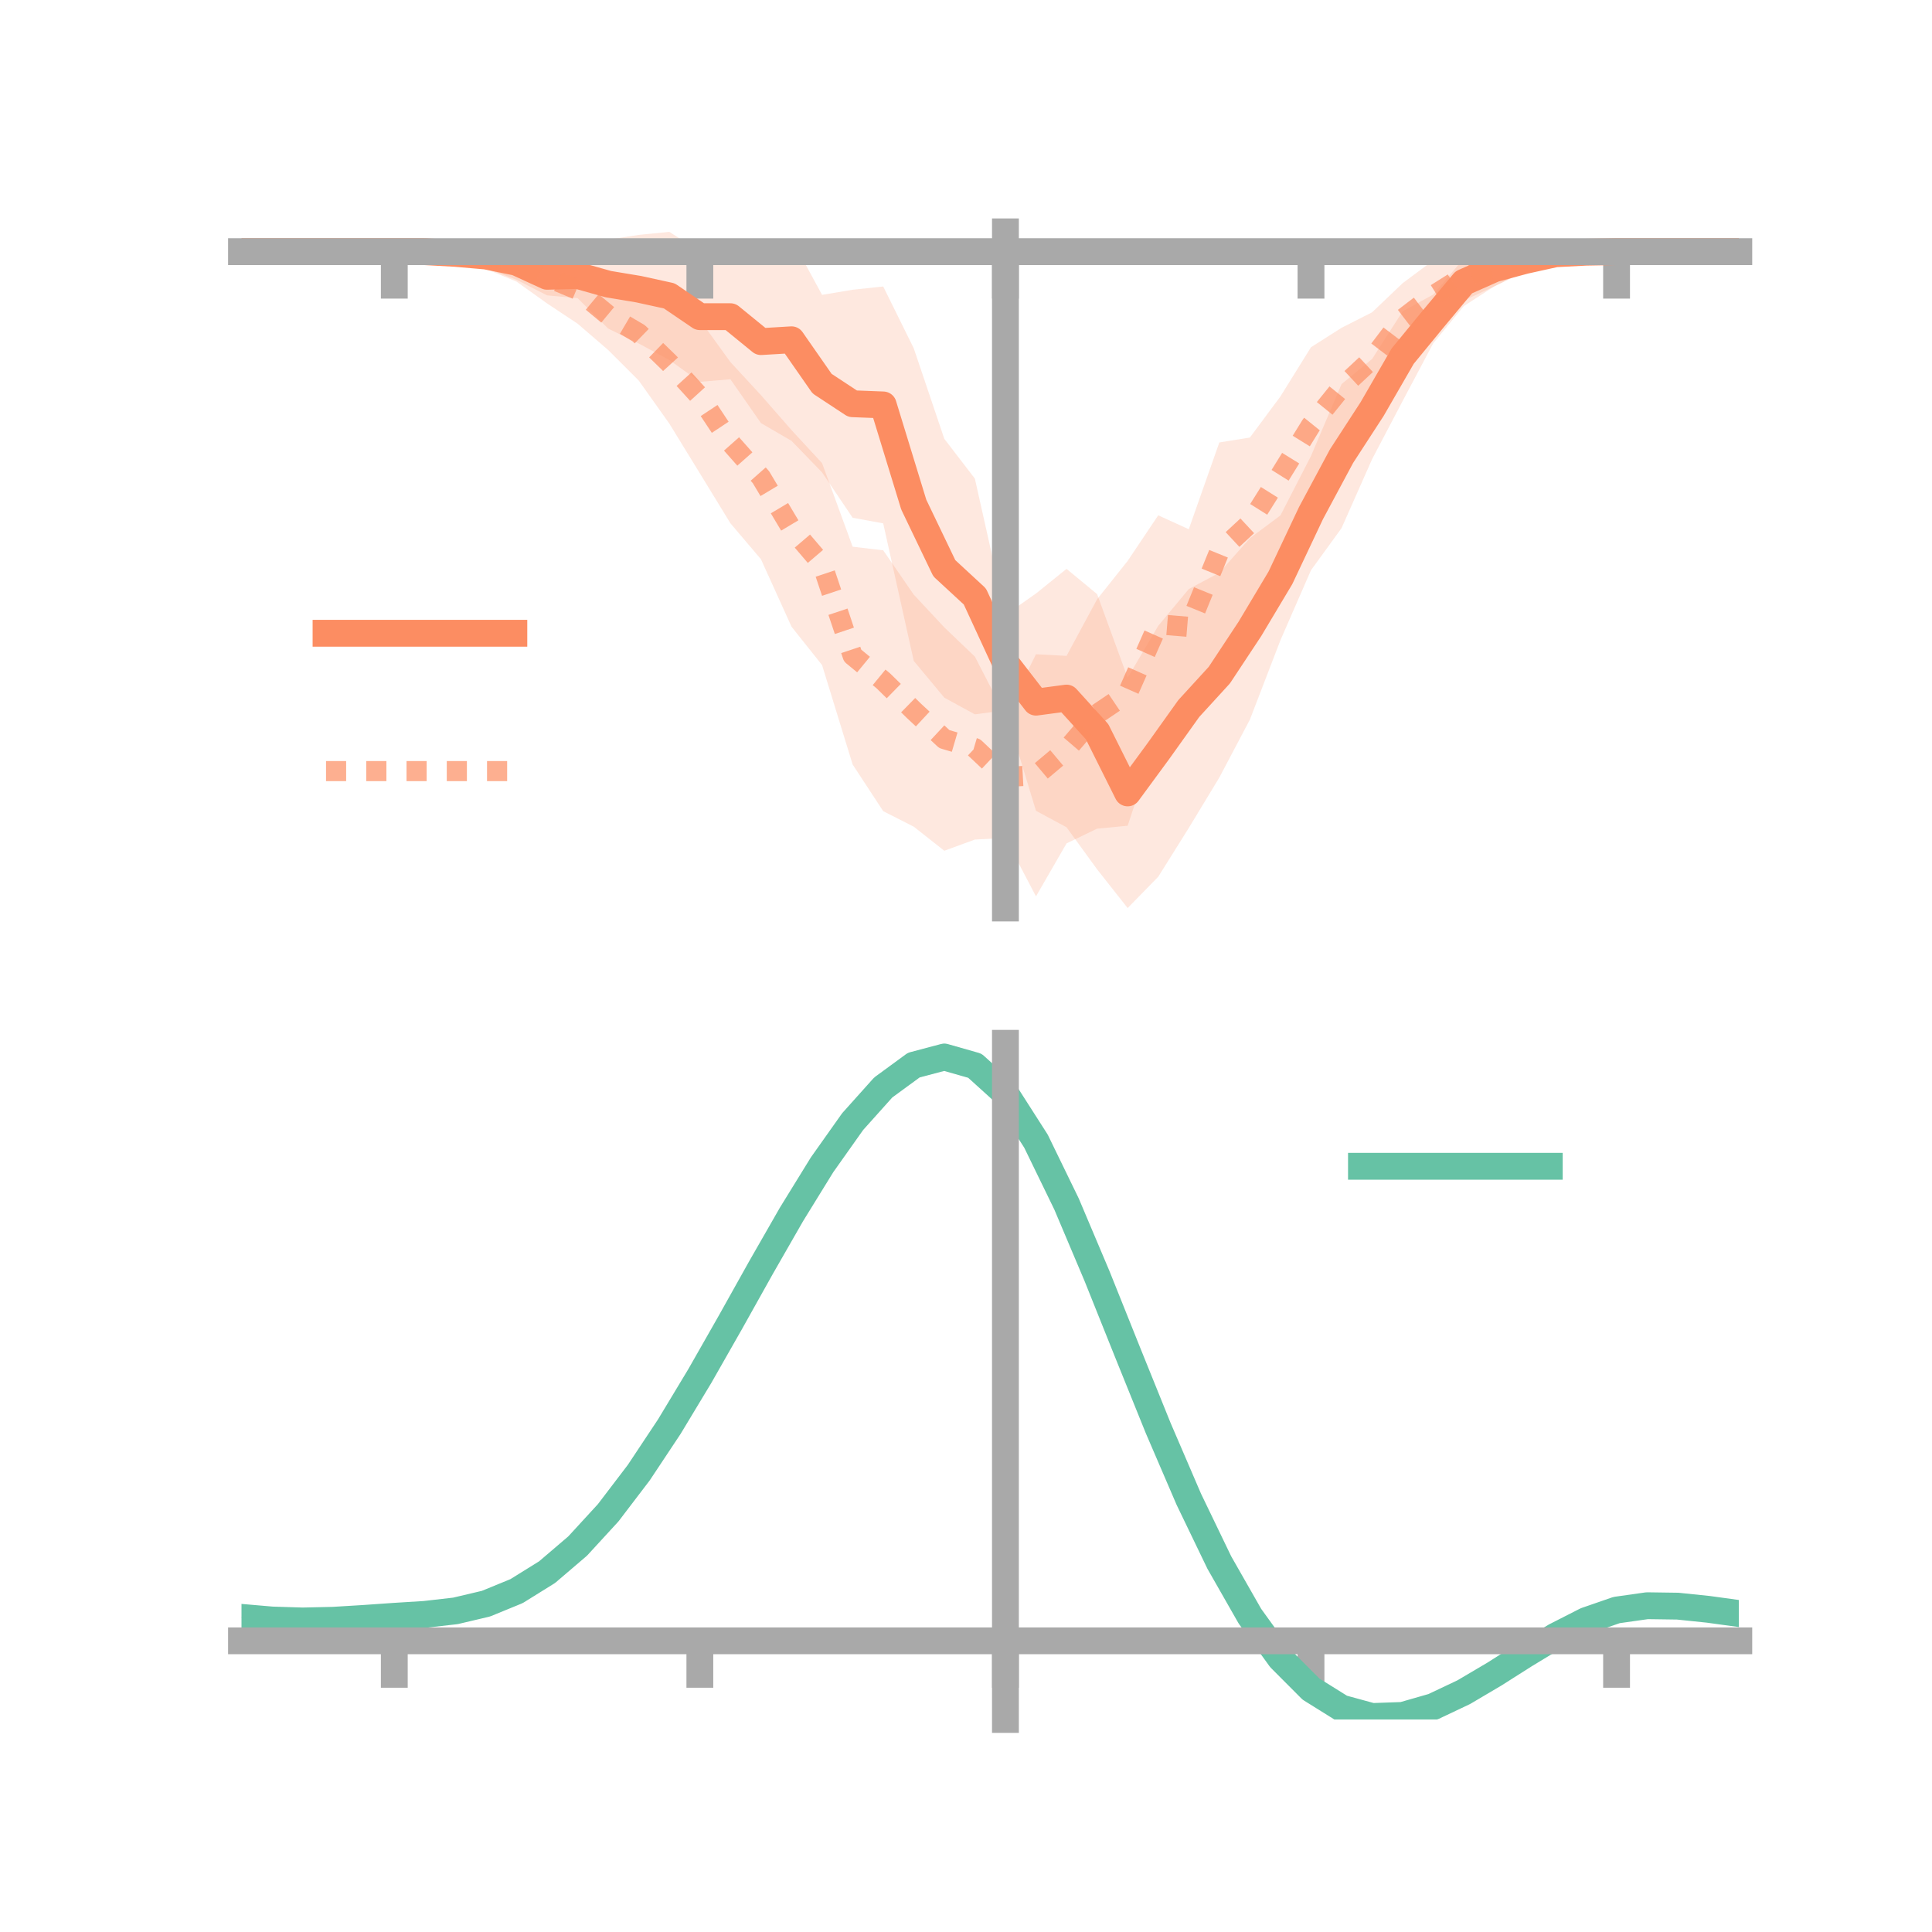 <?xml version="1.0" encoding="utf-8" standalone="no"?>
<!DOCTYPE svg PUBLIC "-//W3C//DTD SVG 1.1//EN"
  "http://www.w3.org/Graphics/SVG/1.1/DTD/svg11.dtd">
<!-- Created with matplotlib (https://matplotlib.org/) -->
<svg height="144pt" version="1.1" viewBox="0 0 144 144" width="144pt" xmlns="http://www.w3.org/2000/svg" xmlns:xlink="http://www.w3.org/1999/xlink">
 <defs>
  <style type="text/css">*{stroke-linecap:butt;stroke-linejoin:round;}</style>
 </defs>
 <g id="figure_1">
  <g id="patch_1">
   <path d="M 0 144 
L 144 144 
L 144 0 
L 0 0 
z
" style="fill:none;"/>
  </g>
  <g id="axes_1">
   <g id="patch_2">
    <path d="M 18 67.68 
L 129.6 67.68 
L 129.6 17.28 
L 18 17.28 
z
" style="fill:none;"/>
   </g>
   <g id="PolyCollection_1">
    <path clip-path="url(#p2fee070077)" d="M 18 18.756 
L 18 18.756 
L 20.278 18.756 
L 22.555 18.756 
L 24.833 18.756 
L 27.11 18.756 
L 29.388 18.756 
L 31.665 18.558 
L 33.943 18.386 
L 36.22 18.175 
L 38.498 18.242 
L 40.776 19.173 
L 43.053 18.843 
L 45.331 17.861 
L 47.608 17.507 
L 49.886 17.28 
L 52.163 18.744 
L 54.441 18.939 
L 56.718 19.387 
L 58.996 17.789 
L 61.273 21.977 
L 63.551 21.596 
L 65.829 21.352 
L 68.106 25.96 
L 70.384 32.709 
L 72.661 35.672 
L 74.939 45.84 
L 77.216 44.236 
L 79.494 42.401 
L 81.771 44.28 
L 84.049 50.519 
L 86.327 46.645 
L 88.604 43.906 
L 90.882 42.687 
L 93.159 40.116 
L 95.437 38.415 
L 97.714 33.987 
L 99.992 28.629 
L 102.269 26.755 
L 104.547 23.204 
L 106.824 21.954 
L 109.102 19.269 
L 111.38 18.722 
L 113.657 18.62 
L 115.935 18.502 
L 118.212 18.59 
L 120.49 18.756 
L 122.767 18.756 
L 125.045 18.756 
L 127.322 18.756 
L 129.6 18.756 
L 129.6 18.756 
L 129.6 18.756 
L 127.322 18.756 
L 125.045 18.756 
L 122.767 18.756 
L 120.49 18.756 
L 118.212 19.004 
L 115.935 19.325 
L 113.657 20.215 
L 111.38 21.34 
L 109.102 22.814 
L 106.824 25.586 
L 104.547 29.884 
L 102.269 34.223 
L 99.992 39.361 
L 97.714 42.5 
L 95.437 47.716 
L 93.159 53.637 
L 90.882 57.952 
L 88.604 61.713 
L 86.327 65.35 
L 84.049 67.68 
L 81.771 64.795 
L 79.494 61.66 
L 77.216 60.432 
L 74.939 52.937 
L 72.661 53.243 
L 70.384 52 
L 68.106 49.259 
L 65.829 39.009 
L 63.551 38.59 
L 61.273 35.211 
L 58.996 32.86 
L 56.718 31.535 
L 54.441 28.269 
L 52.163 28.46 
L 49.886 26.829 
L 47.608 25.603 
L 45.331 24.49 
L 43.053 22.225 
L 40.776 22.015 
L 38.498 20.852 
L 36.22 19.991 
L 33.943 19.384 
L 31.665 18.959 
L 29.388 18.756 
L 27.11 18.756 
L 24.833 18.756 
L 22.555 18.756 
L 20.278 18.756 
L 18 18.756 
z
" style="fill:#fc8d62;fill-opacity:0.2;"/>
   </g>
   <g id="PolyCollection_2">
    <path clip-path="url(#p2fee070077)" d="M 18 18.756 
L 18 18.756 
L 20.278 18.756 
L 22.555 18.756 
L 24.833 18.756 
L 27.11 18.756 
L 29.388 18.756 
L 31.665 18.693 
L 33.943 18.27 
L 36.22 17.951 
L 38.498 17.957 
L 40.776 18.684 
L 43.053 19.085 
L 45.331 20.908 
L 47.608 21.316 
L 49.886 22.536 
L 52.163 23.84 
L 54.441 26.987 
L 56.718 29.453 
L 58.996 32.057 
L 61.273 34.52 
L 63.551 40.748 
L 65.829 41.017 
L 68.106 44.321 
L 70.384 46.763 
L 72.661 48.939 
L 74.939 53.355 
L 77.216 48.764 
L 79.494 48.886 
L 81.771 44.666 
L 84.049 41.807 
L 86.327 38.409 
L 88.604 39.446 
L 90.882 32.977 
L 93.159 32.611 
L 95.437 29.546 
L 97.714 25.88 
L 99.992 24.432 
L 102.269 23.277 
L 104.547 21.105 
L 106.824 19.409 
L 109.102 18.782 
L 111.38 18.556 
L 113.657 18.271 
L 115.935 18.355 
L 118.212 18.684 
L 120.49 18.756 
L 122.767 18.756 
L 125.045 18.756 
L 127.322 18.756 
L 129.6 18.756 
L 129.6 18.756 
L 129.6 18.756 
L 127.322 18.756 
L 125.045 18.756 
L 122.767 18.756 
L 120.49 18.756 
L 118.212 18.872 
L 115.935 19.459 
L 113.657 20.239 
L 111.38 21.343 
L 109.102 22.401 
L 106.824 24.642 
L 104.547 26.428 
L 102.269 30.242 
L 99.992 33.33 
L 97.714 37.516 
L 95.437 41.217 
L 93.159 45.409 
L 90.882 49.277 
L 88.604 53.998 
L 86.327 54.659 
L 84.049 61.547 
L 81.771 61.763 
L 79.494 62.862 
L 77.216 66.811 
L 74.939 62.461 
L 72.661 62.576 
L 70.384 63.411 
L 68.106 61.616 
L 65.829 60.459 
L 63.551 56.982 
L 61.273 49.572 
L 58.996 46.71 
L 56.718 41.683 
L 54.441 39.002 
L 52.163 35.279 
L 49.886 31.57 
L 47.608 28.364 
L 45.331 26.089 
L 43.053 24.127 
L 40.776 22.616 
L 38.498 20.987 
L 36.22 20.049 
L 33.943 19.424 
L 31.665 18.861 
L 29.388 18.756 
L 27.11 18.756 
L 24.833 18.756 
L 22.555 18.756 
L 20.278 18.756 
L 18 18.756 
z
" style="fill:#fc8d62;fill-opacity:0.2;"/>
   </g>
   <g id="matplotlib.axis_1">
    <g id="xtick_1">
     <g id="line2d_1">
      <defs>
       <path d="M 0 0 
L 0 3.5 
" id="ma3eb0e20da" style="stroke:#a9a9a9;stroke-width:2;"/>
      </defs>
      <g>
       <use style="fill:#a9a9a9;stroke:#a9a9a9;stroke-width:2;" x="29.388" xlink:href="#ma3eb0e20da" y="18.756"/>
      </g>
     </g>
    </g>
    <g id="xtick_2">
     <g id="line2d_2">
      <g>
       <use style="fill:#a9a9a9;stroke:#a9a9a9;stroke-width:2;" x="52.163" xlink:href="#ma3eb0e20da" y="18.756"/>
      </g>
     </g>
    </g>
    <g id="xtick_3">
     <g id="line2d_3">
      <g>
       <use style="fill:#a9a9a9;stroke:#a9a9a9;stroke-width:2;" x="74.939" xlink:href="#ma3eb0e20da" y="18.756"/>
      </g>
     </g>
    </g>
    <g id="xtick_4">
     <g id="line2d_4">
      <g>
       <use style="fill:#a9a9a9;stroke:#a9a9a9;stroke-width:2;" x="97.714" xlink:href="#ma3eb0e20da" y="18.756"/>
      </g>
     </g>
    </g>
    <g id="xtick_5">
     <g id="line2d_5">
      <g>
       <use style="fill:#a9a9a9;stroke:#a9a9a9;stroke-width:2;" x="120.49" xlink:href="#ma3eb0e20da" y="18.756"/>
      </g>
     </g>
    </g>
   </g>
   <g id="matplotlib.axis_2"/>
   <g id="line2d_6">
    <path clip-path="url(#p2fee070077)" d="M 18 18.756 
L 20.278 18.756 
L 22.555 18.756 
L 24.833 18.756 
L 27.11 18.756 
L 29.388 18.756 
L 31.665 18.758 
L 33.943 18.885 
L 36.22 19.083 
L 38.498 19.547 
L 40.776 20.594 
L 43.053 20.534 
L 45.331 21.176 
L 47.608 21.555 
L 49.886 22.054 
L 52.163 23.602 
L 54.441 23.604 
L 56.718 25.461 
L 58.996 25.325 
L 61.273 28.594 
L 63.551 30.093 
L 65.829 30.181 
L 68.106 37.61 
L 70.384 42.355 
L 72.661 44.458 
L 74.939 49.389 
L 77.216 52.334 
L 79.494 52.031 
L 81.771 54.538 
L 84.049 59.099 
L 86.327 55.998 
L 88.604 52.81 
L 90.882 50.32 
L 93.159 46.876 
L 95.437 43.065 
L 97.714 38.243 
L 99.992 33.995 
L 102.269 30.489 
L 104.547 26.544 
L 106.824 23.77 
L 109.102 21.042 
L 111.38 20.031 
L 113.657 19.417 
L 115.935 18.914 
L 118.212 18.797 
L 120.49 18.756 
L 122.767 18.756 
L 125.045 18.756 
L 127.322 18.756 
L 129.6 18.756 
" style="fill:none;stroke:#fc8d62;stroke-linecap:square;stroke-width:2;"/>
   </g>
   <g id="line2d_7">
    <path clip-path="url(#p2fee070077)" d="M 18 18.756 
L 20.278 18.756 
L 22.555 18.756 
L 24.833 18.756 
L 27.11 18.756 
L 29.388 18.756 
L 31.665 18.777 
L 33.943 18.847 
L 36.22 19 
L 38.498 19.472 
L 40.776 20.65 
L 43.053 21.606 
L 45.331 23.499 
L 47.608 24.84 
L 49.886 27.053 
L 52.163 29.56 
L 54.441 32.994 
L 56.718 35.568 
L 58.996 39.383 
L 61.273 42.046 
L 63.551 48.865 
L 65.829 50.738 
L 68.106 52.969 
L 70.384 55.087 
L 72.661 55.758 
L 74.939 57.908 
L 77.216 57.788 
L 79.494 55.874 
L 81.771 53.214 
L 84.049 51.677 
L 86.327 46.534 
L 88.604 46.722 
L 90.882 41.127 
L 93.159 39.01 
L 95.437 35.382 
L 97.714 31.698 
L 99.992 28.881 
L 102.269 26.76 
L 104.547 23.766 
L 106.824 22.025 
L 109.102 20.591 
L 111.38 19.949 
L 113.657 19.255 
L 115.935 18.907 
L 118.212 18.778 
L 120.49 18.756 
L 122.767 18.756 
L 125.045 18.756 
L 127.322 18.756 
L 129.6 18.756 
" style="fill:none;stroke:#fc8d62;stroke-dasharray:1.5,1.5;stroke-dashoffset:0;stroke-opacity:0.7;stroke-width:1.5;"/>
   </g>
   <g id="patch_3">
    <path d="M 74.939 67.68 
L 74.939 17.28 
" style="fill:none;stroke:#a9a9a9;stroke-linecap:square;stroke-linejoin:miter;stroke-width:2;"/>
   </g>
   <g id="patch_4">
    <path d="M 129.6 67.68 
L 129.6 17.28 
" style="fill:none;"/>
   </g>
   <g id="patch_5">
    <path d="M 18 18.756 
L 129.6 18.756 
" style="fill:none;stroke:#a9a9a9;stroke-linecap:square;stroke-linejoin:miter;stroke-width:2;"/>
   </g>
   <g id="patch_6">
    <path d="M 18 17.28 
L 129.6 17.28 
" style="fill:none;"/>
   </g>
   <g id="legend_1">
    <g id="line2d_8">
     <path d="M 24.3 47.2 
L 38.3 47.2 
" style="fill:none;stroke:#fc8d62;stroke-linecap:square;stroke-width:2;"/>
    </g>
    <g id="line2d_9"/>
    <g id="text_1">
     <!--   -->
     <g transform="translate(43.9 49.65)scale(0.07 -0.07)">
      <defs>
       <path id="DejaVuSans-32"/>
      </defs>
      <use xlink:href="#DejaVuSans-32"/>
     </g>
    </g>
    <g id="line2d_10">
     <path d="M 24.3 57.474 
L 38.3 57.474 
" style="fill:none;stroke:#fc8d62;stroke-dasharray:1.5,1.5;stroke-dashoffset:0;stroke-opacity:0.7;stroke-width:1.5;"/>
    </g>
    <g id="line2d_11"/>
    <g id="text_2">
     <!--   -->
     <g transform="translate(43.9 59.924)scale(0.07 -0.07)">
      <use xlink:href="#DejaVuSans-32"/>
     </g>
    </g>
   </g>
  </g>
  <g id="axes_2">
   <g id="patch_7">
    <path d="M 18 128.16 
L 129.6 128.16 
L 129.6 77.76 
L 18 77.76 
z
" style="fill:none;"/>
   </g>
   <g id="PolyCollection_3">
    <path clip-path="url(#p8371366918)" d="M 18 120.593 
L 18 120.507 
L 20.278 120.713 
L 22.555 120.787 
L 24.833 120.73 
L 27.11 120.584 
L 29.388 120.417 
L 31.665 120.269 
L 33.943 120.003 
L 36.22 119.459 
L 38.498 118.512 
L 40.776 117.07 
L 43.053 115.083 
L 45.331 112.542 
L 47.608 109.478 
L 49.886 105.958 
L 52.163 102.083 
L 54.441 97.982 
L 56.718 93.808 
L 58.996 89.737 
L 61.273 85.959 
L 63.551 82.671 
L 65.829 80.075 
L 68.106 78.374 
L 70.384 77.76 
L 72.661 78.42 
L 74.939 80.518 
L 77.216 84.132 
L 79.494 88.89 
L 81.771 94.361 
L 84.049 100.139 
L 86.327 105.871 
L 88.604 111.259 
L 90.882 116.068 
L 93.159 120.129 
L 95.437 123.336 
L 97.714 125.65 
L 99.992 127.087 
L 102.269 127.716 
L 104.547 127.643 
L 106.824 127.002 
L 109.102 125.942 
L 111.38 124.622 
L 113.657 123.204 
L 115.935 121.847 
L 118.212 120.702 
L 120.49 119.92 
L 122.767 119.6 
L 125.045 119.636 
L 127.322 119.882 
L 129.6 120.206 
L 129.6 120.318 
L 129.6 120.318 
L 127.322 120.017 
L 125.045 119.789 
L 122.767 119.762 
L 120.49 120.088 
L 118.212 120.882 
L 115.935 122.058 
L 113.657 123.464 
L 111.38 124.937 
L 109.102 126.306 
L 106.824 127.405 
L 104.547 128.072 
L 102.269 128.16 
L 99.992 127.546 
L 97.714 126.14 
L 95.437 123.888 
L 93.159 120.782 
L 90.882 116.861 
L 88.604 112.221 
L 86.327 107.019 
L 84.049 101.479 
L 81.771 95.888 
L 79.494 90.589 
L 77.216 85.978 
L 74.939 82.475 
L 72.661 80.446 
L 70.384 79.81 
L 68.106 80.402 
L 65.829 82.037 
L 63.551 84.525 
L 61.273 87.67 
L 58.996 91.278 
L 56.718 95.158 
L 54.441 99.13 
L 52.163 103.029 
L 49.886 106.709 
L 47.608 110.052 
L 45.331 112.964 
L 43.053 115.385 
L 40.776 117.288 
L 38.498 118.679 
L 36.22 119.6 
L 33.943 120.129 
L 31.665 120.384 
L 29.388 120.521 
L 27.11 120.673 
L 24.833 120.802 
L 22.555 120.847 
L 20.278 120.779 
L 18 120.593 
z
" style="fill:#66c2a5;fill-opacity:0.2;"/>
   </g>
   <g id="matplotlib.axis_3">
    <g id="xtick_6">
     <g id="line2d_12">
      <g>
       <use style="fill:#a9a9a9;stroke:#a9a9a9;stroke-width:2;" x="29.388" xlink:href="#ma3eb0e20da" y="122.296"/>
      </g>
     </g>
    </g>
    <g id="xtick_7">
     <g id="line2d_13">
      <g>
       <use style="fill:#a9a9a9;stroke:#a9a9a9;stroke-width:2;" x="52.163" xlink:href="#ma3eb0e20da" y="122.296"/>
      </g>
     </g>
    </g>
    <g id="xtick_8">
     <g id="line2d_14">
      <g>
       <use style="fill:#a9a9a9;stroke:#a9a9a9;stroke-width:2;" x="74.939" xlink:href="#ma3eb0e20da" y="122.296"/>
      </g>
     </g>
    </g>
    <g id="xtick_9">
     <g id="line2d_15">
      <g>
       <use style="fill:#a9a9a9;stroke:#a9a9a9;stroke-width:2;" x="97.714" xlink:href="#ma3eb0e20da" y="122.296"/>
      </g>
     </g>
    </g>
    <g id="xtick_10">
     <g id="line2d_16">
      <g>
       <use style="fill:#a9a9a9;stroke:#a9a9a9;stroke-width:2;" x="120.49" xlink:href="#ma3eb0e20da" y="122.296"/>
      </g>
     </g>
    </g>
   </g>
   <g id="matplotlib.axis_4"/>
   <g id="line2d_17">
    <path clip-path="url(#p8371366918)" d="M 18 120.55 
L 20.278 120.746 
L 22.555 120.817 
L 24.833 120.766 
L 27.11 120.628 
L 29.388 120.469 
L 31.665 120.327 
L 33.943 120.066 
L 36.22 119.529 
L 38.498 118.595 
L 40.776 117.179 
L 43.053 115.234 
L 45.331 112.753 
L 47.608 109.765 
L 49.886 106.334 
L 52.163 102.556 
L 54.441 98.556 
L 56.718 94.483 
L 58.996 90.508 
L 61.273 86.815 
L 63.551 83.598 
L 65.829 81.056 
L 68.106 79.388 
L 70.384 78.785 
L 72.661 79.433 
L 74.939 81.496 
L 77.216 85.055 
L 79.494 89.74 
L 81.771 95.124 
L 84.049 100.809 
L 86.327 106.445 
L 88.604 111.74 
L 90.882 116.465 
L 93.159 120.456 
L 95.437 123.612 
L 97.714 125.895 
L 99.992 127.316 
L 102.269 127.938 
L 104.547 127.857 
L 106.824 127.203 
L 109.102 126.124 
L 111.38 124.779 
L 113.657 123.334 
L 115.935 121.952 
L 118.212 120.792 
L 120.49 120.004 
L 122.767 119.681 
L 125.045 119.713 
L 127.322 119.949 
L 129.6 120.262 
" style="fill:none;stroke:#66c2a5;stroke-linecap:square;stroke-width:2;"/>
   </g>
   <g id="patch_8">
    <path d="M 74.939 128.16 
L 74.939 77.76 
" style="fill:none;stroke:#a9a9a9;stroke-linecap:square;stroke-linejoin:miter;stroke-width:2;"/>
   </g>
   <g id="patch_9">
    <path d="M 129.6 128.16 
L 129.6 77.76 
" style="fill:none;"/>
   </g>
   <g id="patch_10">
    <path d="M 18 122.296 
L 129.6 122.296 
" style="fill:none;stroke:#a9a9a9;stroke-linecap:square;stroke-linejoin:miter;stroke-width:2;"/>
   </g>
   <g id="patch_11">
    <path d="M 18 77.76 
L 129.6 77.76 
" style="fill:none;"/>
   </g>
   <g id="legend_2">
    <g id="line2d_18">
     <path d="M 101.475 86.929 
L 115.475 86.929 
" style="fill:none;stroke:#66c2a5;stroke-linecap:square;stroke-width:2;"/>
    </g>
    <g id="line2d_19"/>
    <g id="text_3">
     <!--   -->
     <g transform="translate(121.075 89.379)scale(0.07 -0.07)">
      <use xlink:href="#DejaVuSans-32"/>
     </g>
    </g>
   </g>
  </g>
 </g>
 <defs>
  <clipPath id="p2fee070077">
   <rect height="50.4" width="111.6" x="18" y="17.28"/>
  </clipPath>
  <clipPath id="p8371366918">
   <rect height="50.4" width="111.6" x="18" y="77.76"/>
  </clipPath>
 </defs>
</svg>
